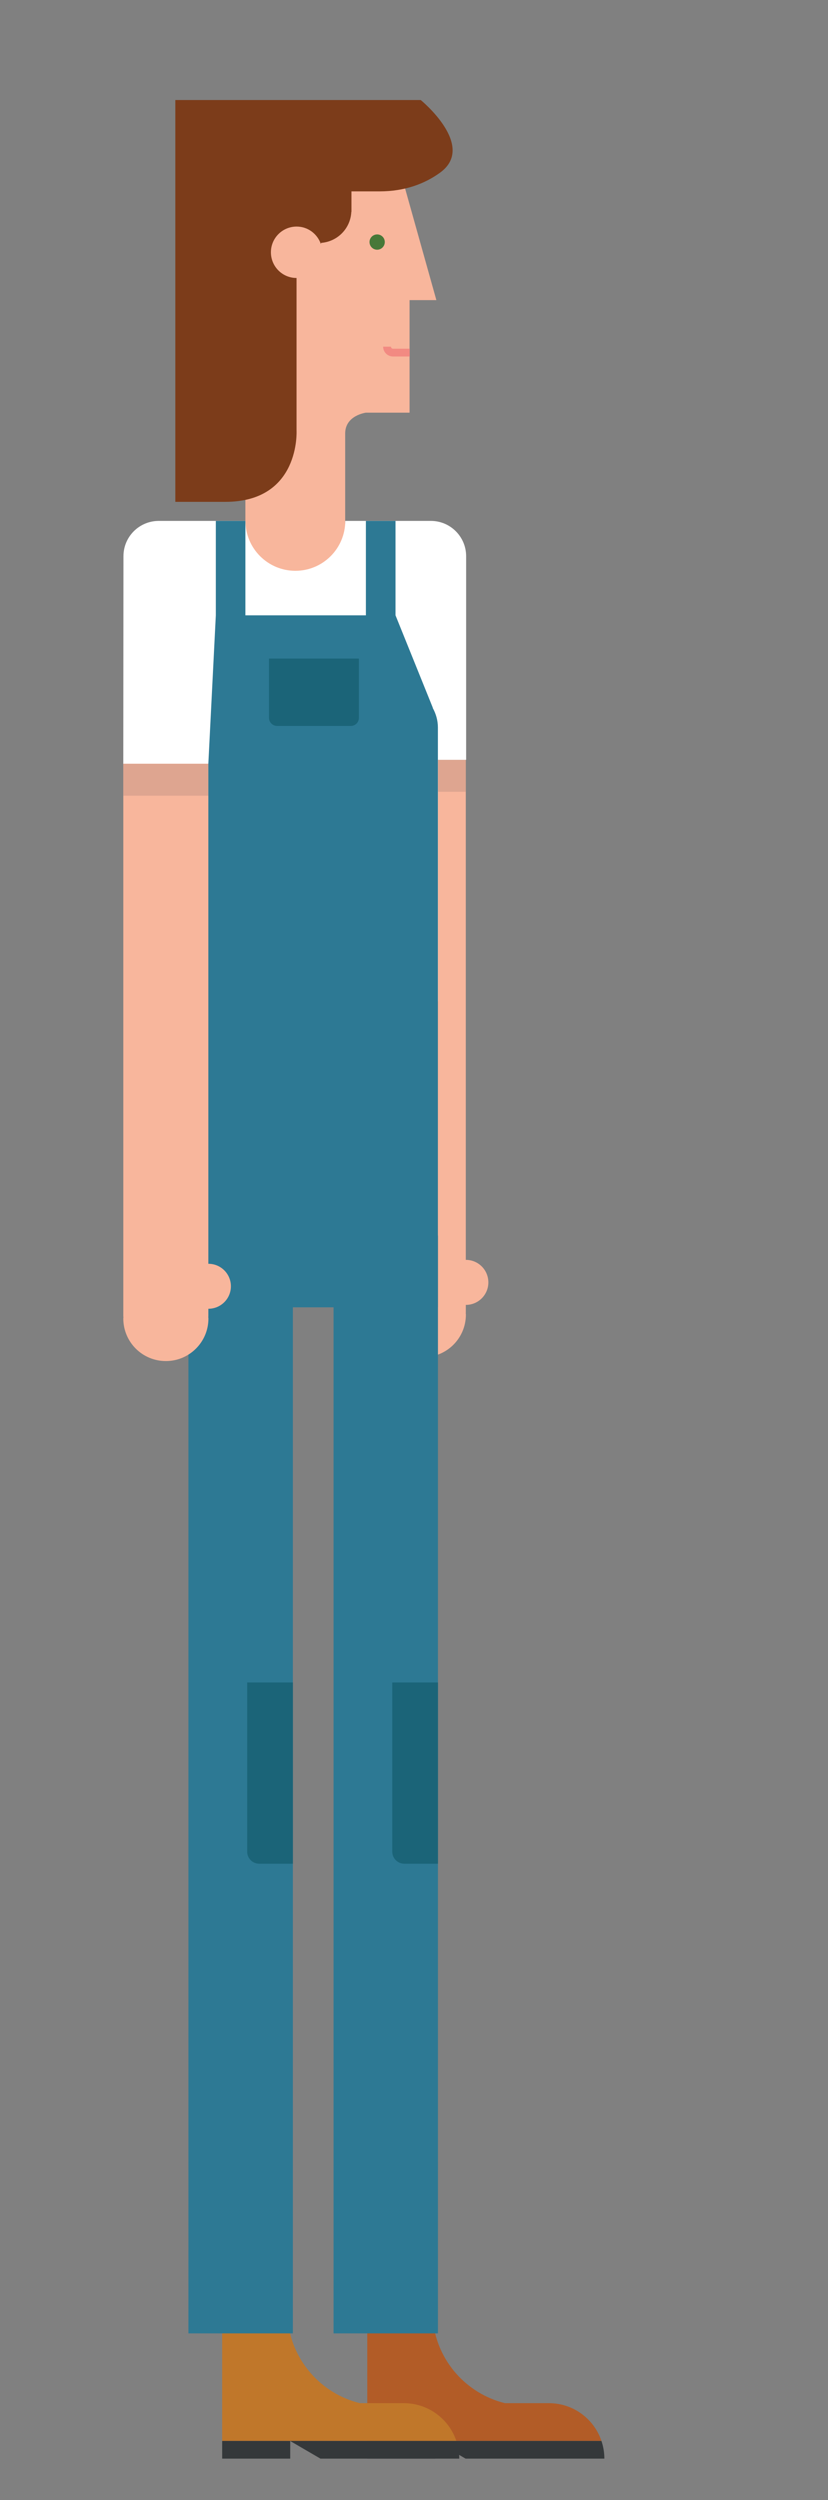 <?xml version="1.0" encoding="utf-8"?>
<!-- Generator: Adobe Illustrator 16.0.0, SVG Export Plug-In . SVG Version: 6.00 Build 0)  -->
<!DOCTYPE svg PUBLIC "-//W3C//DTD SVG 1.1//EN" "http://www.w3.org/Graphics/SVG/1.1/DTD/svg11.dtd">
<svg version="1.1" id="Layer_1" xmlns="http://www.w3.org/2000/svg" xmlns:xlink="http://www.w3.org/1999/xlink" x="0px" y="0px"
	 width="59px" height="178px" viewBox="0 0 59 178" enable-background="new 0 0 59 178" xml:space="preserve">
<rect x="0" y="0" width="59" height="178" fill="#808080" stroke="none"/>
<g>
	<g>
		<g>
			<path fill="#F8B69C" d="M27.932,10.088l3.162,11.279h-1.91v8.013h-3.107c0,0-1.481,0.186-1.481,1.483c0,0.558,0,5.145,0,7.37
				v2.599h-7.111v-1.668V9.857h10.262L27.932,10.088z"/>
			<path fill="#477838" d="M27.419,17.232c0,0.303-0.245,0.547-0.544,0.547c-0.301,0-0.545-0.244-0.545-0.547
				c0-0.298,0.244-0.542,0.545-0.542C27.175,16.689,27.419,16.934,27.419,17.232z"/>
			<path fill="#F28A82" d="M28.002,24.827c-0.08,0-0.143-0.065-0.143-0.145h-0.557c0,0.385,0.313,0.699,0.7,0.699h1.192v-0.554
				H28.002z"/>
			<path fill="#7C3C1A" d="M12.493,7.124V35.73c0,0,1.794,0,3.562,0c5.363,0,5.076-5.079,5.076-5.079V19.792
				c-1.008,0-1.827-0.817-1.827-1.831c0-1.01,0.819-1.83,1.833-1.83c0.801,0,1.476,0.521,1.724,1.237l0.023-0.076
				c1.17-0.089,2.094-1.03,2.15-2.208h0.01v-1.459c0.524,0,1.176,0,1.997,0c1.82,0,3.228-0.547,4.309-1.327
				c2.644-1.902-1.37-5.176-1.37-5.176H12.493z"/>
		</g>
	</g>
	<g>
		<path fill="#B25C27" d="M39.113,171.097H35.98c-1.384-0.34-2.6-1.102-3.507-2.143c-0.684-0.787-1.188-1.73-1.453-2.773v-6.1
			l-0.157-0.033H26.17v7.711v2.578v0.83v0.828v1.791h16.687C42.333,172.224,40.854,171.097,39.113,171.097z"/>
		<path fill="#34383A" d="M26.17,175.046h4.85v-0.471v-0.783l2.155,1.254h9.89c0-0.441-0.074-0.859-0.208-1.26H26.17v0.789V175.046z
			"/>
	</g>
	<g>
		<path fill="#C0772A" d="M28.775,171.097h-3.133c-1.385-0.34-2.602-1.102-3.506-2.143c-0.685-0.787-1.189-1.73-1.457-2.773v-6.1
			l-0.156-0.033h-4.693v7.711v2.578v0.83v0.828v1.791h16.688C31.993,172.224,30.514,171.097,28.775,171.097z"/>
		<path fill="#34383A" d="M15.831,175.046h4.849v-0.471v-0.783l2.154,1.254h9.892c0-0.441-0.074-0.859-0.206-1.26H15.831v0.789
			V175.046z"/>
	</g>
	<g>
		<path fill="#F8B69C" d="M33.197,89.698c-0.001,0-0.003,0.002-0.006,0.002v-0.289v-4.703V54.097h-6.06v30.611v4.703v4.061h0.012
			c-0.001,0.041-0.012,0.082-0.012,0.121c0,1.678,1.359,3.035,3.034,3.035c1.676,0,3.033-1.357,3.033-3.035
			c0-0.039-0.01-0.08-0.012-0.121h0.006v-0.568c0.003,0,0.005,0,0.006,0c0.884,0,1.601-0.719,1.601-1.602
			C34.798,90.415,34.081,89.698,33.197,89.698z"/>
		<rect x="27.13" y="54.097" opacity="0.4" fill="#B78D7E" width="6.06" height="2.275"/>
	</g>
	<g>
		<rect x="13.427" y="87.965" fill="#2D7994" width="7.442" height="78.163"/>
		<path fill="#1B6478" d="M17.613,119.786v8.361v2.395v1.291c0,0.477,0.385,0.857,0.86,0.857h2.396v-12.904H17.613z"/>
	</g>
	<g>
		<rect x="23.768" y="87.965" fill="#2D7994" width="7.439" height="78.163"/>
		<path fill="#1B6478" d="M27.952,119.786v8.361v2.395v1.291c0,0.477,0.385,0.857,0.86,0.857h2.395v-12.904H27.952z"/>
	</g>
	<path fill="#FFFFFF" d="M30.704,37.087h-4.125h-1.975h-0.002c-0.001,1.96-1.591,3.552-3.555,3.552
		c-1.963,0-3.554-1.592-3.556-3.552H17.41h-4.305h-1.794c-1.388,0-2.514,1.126-2.514,2.512L8.785,54.411H13.1v6.513h9.664v-6.513
		h3.815v-0.314h5.663h0.973v-8.322v-2.706v-3.471C33.214,38.213,32.09,37.087,30.704,37.087z"/>
	<rect x="17.683" y="50.555" fill="#FFFFFF" width="13.524" height="20.739"/>
	<rect x="22.764" y="41.796" fill="#FFFFFF" width="1.855" height="20.596"/>
	<path fill="#2D7994" d="M31.203,51.788c0-0.506-0.141-0.973-0.367-1.384l0.002-0.022l-2.655-6.573v-6.722h-2.111v6.722h-8.586
		v-6.722h-2.107v6.722l-0.534,10.581v2.774L13.1,60.926v32.151h18.103V59.278v-2.115V51.788L31.203,51.788L31.203,51.788z"/>
	<path fill="#1B6478" d="M19.168,46.888v1.757v1.599v0.866c0,0.317,0.26,0.574,0.579,0.574h5.251c0.319,0,0.576-0.256,0.576-0.574
		v-0.866v-1.599v-1.757H19.168z"/>
	<g>
		<path fill="#F8B69C" d="M14.851,89.977c-0.002,0-0.003,0-0.005,0v-0.29v-4.704v-30.61h-6.06v30.61v4.704v4.06h0.012
			c-0.001,0.043-0.012,0.082-0.012,0.125c0,1.678,1.357,3.031,3.032,3.031c1.675,0,3.034-1.354,3.034-3.031
			c0-0.043-0.012-0.082-0.013-0.125h0.008v-0.568c0.002,0,0.003,0,0.005,0c0.885,0,1.602-0.719,1.602-1.6
			C16.453,90.694,15.736,89.977,14.851,89.977z"/>
		<rect x="8.785" y="54.379" opacity="0.4" fill="#B78D7E" width="6.06" height="2.274"/>
	</g>
</g>
</svg>
